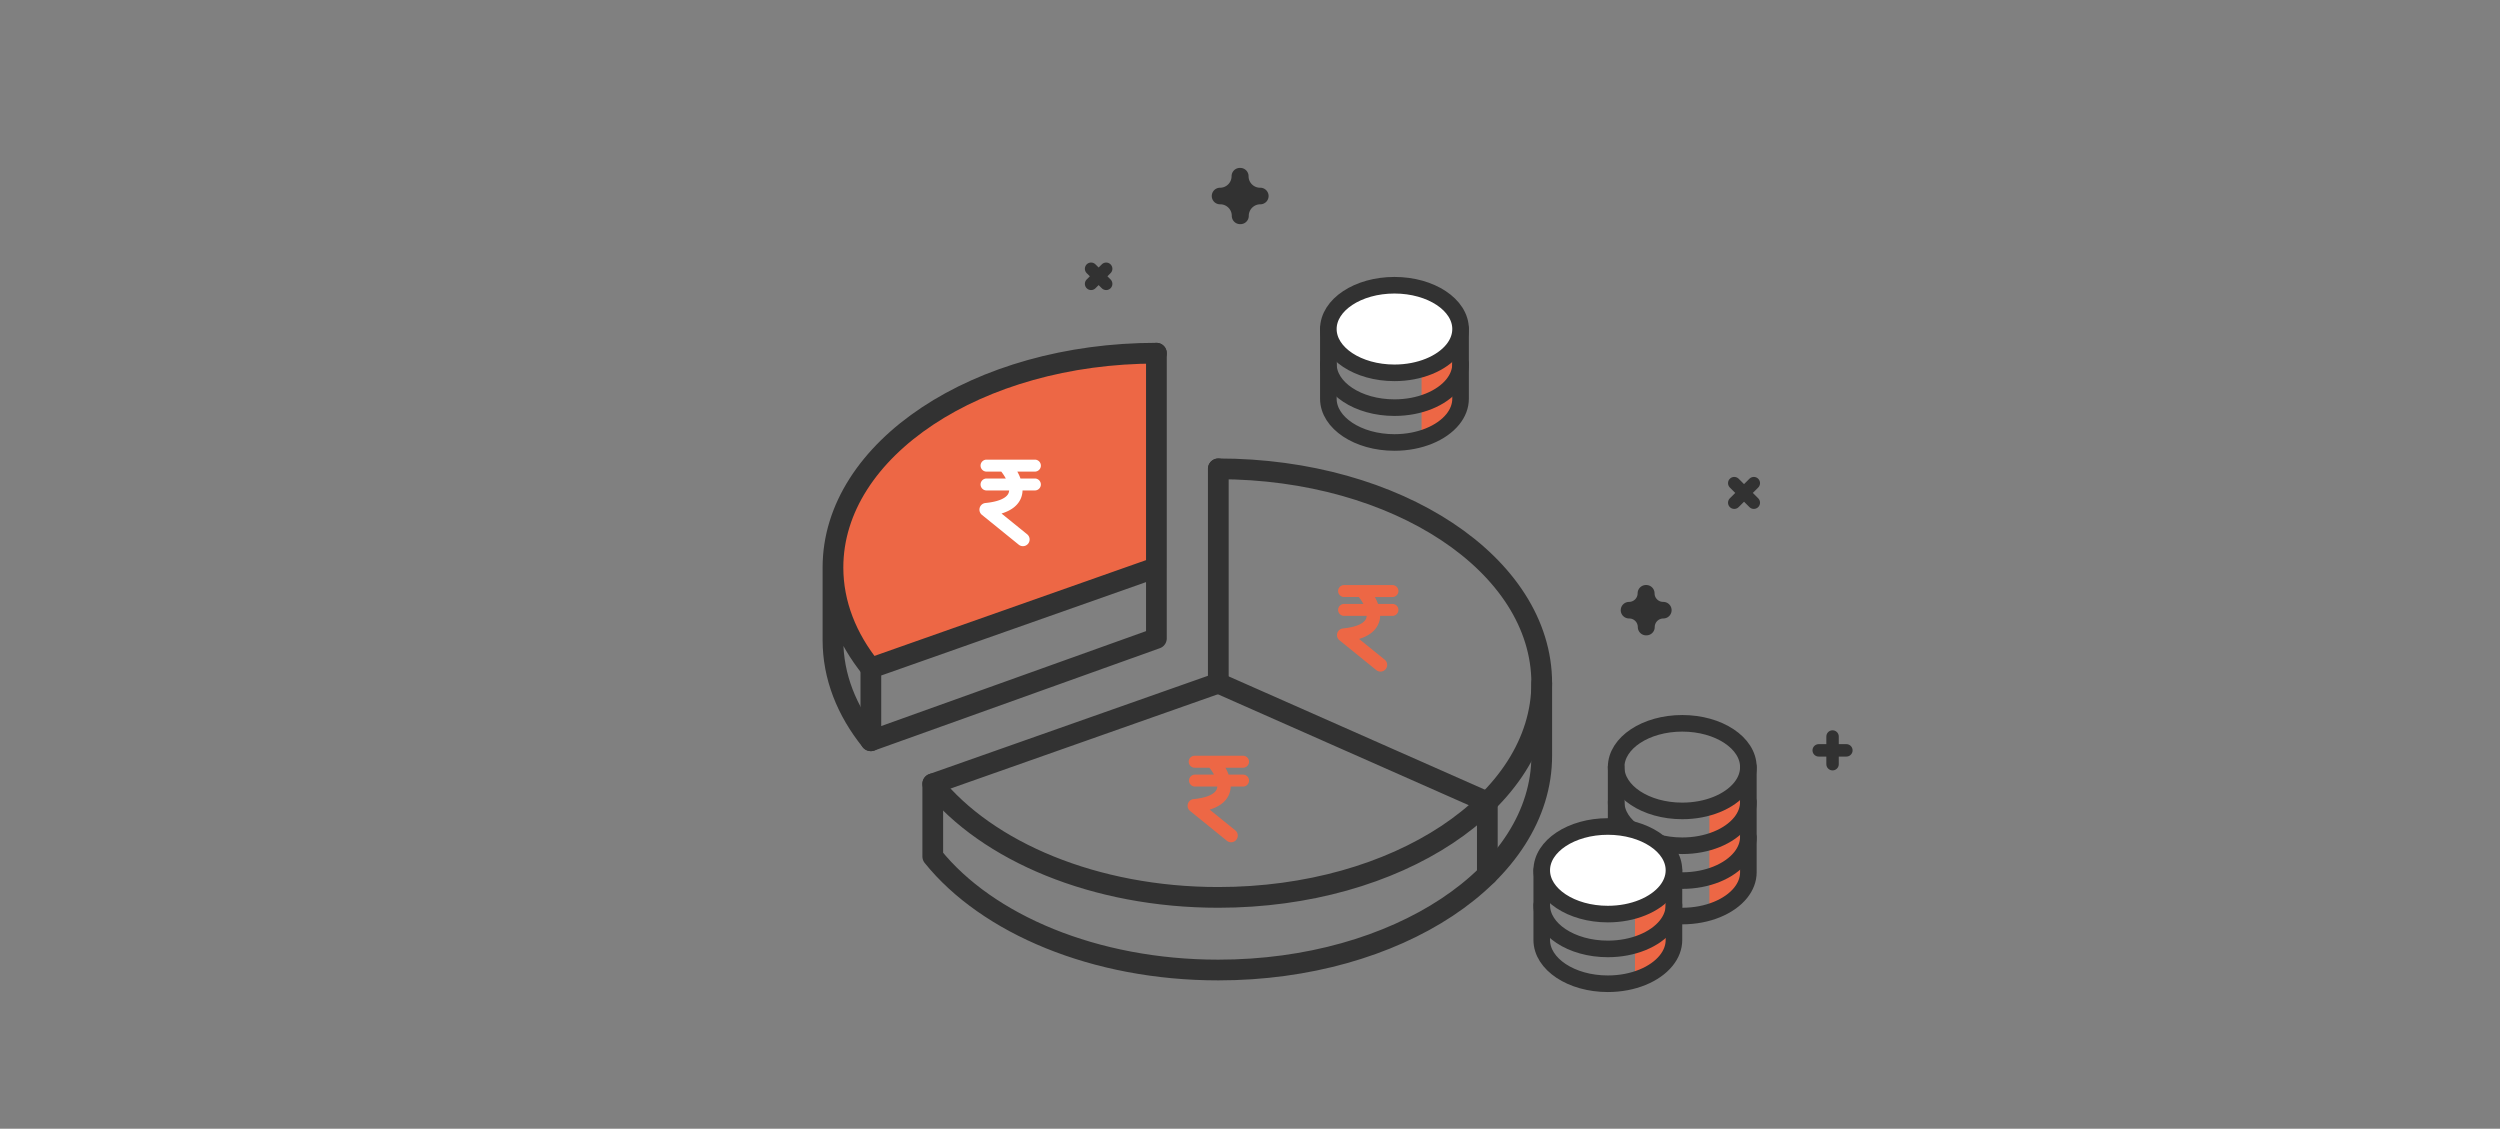 <svg xmlns="http://www.w3.org/2000/svg" width="268" height="121" viewBox="0 0 268 121">
    <rect x="0" y="0" width="268" height="121" fill="#808080" stroke="none"/>
    <g fill="none" fill-rule="evenodd">
        <path fill="#323232" d="M176.461 67.222c0-1-.81-1.81-1.81-1.81h-.02c1 0 1.811-.81 1.811-1.81h.038c0 1 .81 1.81 1.81 1.81h.018c-1 0-1.81.81-1.81 1.81h-.037z"/>
        <path stroke="#323232" stroke-linecap="round" stroke-linejoin="round" stroke-width="1.778" d="M176.461 67.222c0-1-.81-1.81-1.81-1.81h-.02c1 0 1.811-.81 1.811-1.81h.038c0 1 .81 1.81 1.81 1.81h.018c-1 0-1.81.81-1.81 1.81h-.037z"/>
        <path stroke="#323232" stroke-linecap="round" stroke-linejoin="round" stroke-width="1.333" d="M185.911 51.792l2.097 2.097M185.911 53.89l2.097-2.098M196.45 78.954v2.967M194.966 80.438h2.966"/>
        <path fill="#323232" d="M132.936 23.138c0-1.173-.95-2.125-2.125-2.125h-.021c1.172 0 2.124-.95 2.124-2.124h.044c0 1.174.951 2.124 2.124 2.124h.022a2.125 2.125 0 0 0-2.124 2.125h-.044z"/>
        <path stroke="#323232" stroke-linecap="round" stroke-linejoin="round" stroke-width="1.778" d="M132.936 23.138c0-1.173-.95-2.125-2.125-2.125h-.021c1.172 0 2.124-.95 2.124-2.124h.044c0 1.174.951 2.124 2.124 2.124h.022a2.125 2.125 0 0 0-2.124 2.125h-.044z"/>
        <path stroke="#323232" stroke-linecap="round" stroke-linejoin="round" stroke-width="1.333" d="M116.964 28.81l1.618 1.619M116.964 30.429l1.618-1.618"/>
        <path fill="#ED6745" d="M123.966 37.862c-19.15 0-34.672 10.284-34.672 22.97 0 3.902 1.469 7.577 4.06 10.795h.002l30.61-10.795v-22.97z"/>
        <path stroke="#323232" stroke-linecap="round" stroke-linejoin="round" stroke-width="2.222" d="M99.991 84.027c5.833 7.244 17.352 12.174 30.612 12.174 19.147 0 34.671-10.283 34.671-22.97 0-12.686-15.524-22.97-34.671-22.97"/>
        <path stroke="#323232" stroke-linecap="round" stroke-linejoin="round" stroke-width="2.222" d="M130.602 50.261v22.971l-30.61 10.794v7.784l-.001.002c5.833 7.244 17.353 12.174 30.611 12.174 19.149 0 34.672-10.285 34.672-22.97v-7.784M123.966 37.862c-19.15 0-34.672 10.284-34.672 22.97 0 3.902 1.469 7.577 4.06 10.795M89.294 68.616c0 3.903 1.469 7.577 4.06 10.796M89.294 60.832v7.785"/>
        <path stroke="#323232" stroke-linecap="round" stroke-linejoin="round" stroke-width="2.222" d="M123.966 60.832v7.607L93.356 79.41v-7.783l30.61-10.795v-22.97M130.602 73.232l28.84 12.752v7.784"/>
        <path fill="#ED6745" d="M149.912 63.36a.644.644 0 0 0-.641-.64h-5.184a.643.643 0 0 0-.641.64c0 .352.288.642.64.642h1.58c.123.15.315.42.487.739h-2.066a.643.643 0 0 0-.641.64c0 .354.288.642.64.642h2.426a.958.958 0 0 1-.063.28c-.223.55-1.103.928-2.477 1.065a.716.716 0 0 0-.38 1.27l3.944 3.196a.716.716 0 0 0 1.01-.106.719.719 0 0 0-.106-1.009l-2.746-2.224c1.076-.33 1.776-.885 2.087-1.658a1.98 1.98 0 0 0 .167-.814h1.323a.644.644 0 0 0 .641-.641.644.644 0 0 0-.641-.641h-1.546a4.735 4.735 0 0 0-.226-.521 4.515 4.515 0 0 0-.115-.218h1.887c.352 0 .641-.29.641-.642M133.896 81.656a.643.643 0 0 0-.642-.64h-5.184a.643.643 0 0 0-.64.64c0 .353.287.642.64.642h1.579c.123.15.315.42.488.74h-2.067a.642.642 0 0 0 0 1.282h2.426a.951.951 0 0 1-.063.28c-.222.55-1.103.928-2.478 1.064a.717.717 0 0 0-.38 1.27l3.946 3.196a.715.715 0 0 0 1.009-.106.719.719 0 0 0-.106-1.008l-2.747-2.224c1.077-.331 1.776-.886 2.088-1.658a2.43 2.43 0 0 0 .166-.814h1.323a.643.643 0 0 0 .642-.642.642.642 0 0 0-.642-.64h-1.546a4.675 4.675 0 0 0-.225-.522 4.976 4.976 0 0 0-.115-.218h1.886a.643.643 0 0 0 .642-.642"/>
        <path fill="#FFF" d="M111.582 49.915a.644.644 0 0 0-.641-.642h-5.184c-.353 0-.641.29-.641.642 0 .352.288.642.64.642h1.58c.122.15.315.419.486.739h-2.065a.643.643 0 0 0-.641.64c0 .353.288.641.64.641h2.426a.957.957 0 0 1-.063.281c-.223.55-1.103.927-2.477 1.064a.717.717 0 0 0-.38 1.271l3.944 3.196a.716.716 0 0 0 1.01-.106.719.719 0 0 0-.106-1.009l-2.746-2.224c1.076-.33 1.776-.886 2.087-1.658.102-.254.156-.528.167-.815h1.323a.643.643 0 0 0 .641-.64.644.644 0 0 0-.641-.641h-1.546a4.747 4.747 0 0 0-.34-.74h1.886c.353 0 .641-.289.641-.64"/>
        <path fill="#ED6745" d="M183.246 97.87c1.433-.428 2.612-1.162 3.349-2.076.529-.658.83-1.41.83-2.207V82.235c0 .799-.301 1.55-.83 2.207-.737.915-1.916 1.65-3.35 2.076V97.87z"/>
        <path stroke="#323232" stroke-linecap="round" stroke-linejoin="round" stroke-width="1.778" d="M187.425 82.235c0 .798-.3 1.55-.83 2.207-1.193 1.48-3.547 2.488-6.258 2.488-3.914 0-7.087-2.1-7.087-4.695 0-2.593 3.173-4.695 7.087-4.695 3.915 0 7.088 2.102 7.088 4.695z"/>
        <path stroke="#323232" stroke-linecap="round" stroke-linejoin="round" stroke-width="1.778" d="M187.425 85.97c0 .796-.3 1.548-.83 2.206-1.193 1.48-3.547 2.489-6.258 2.489-3.914 0-7.087-2.102-7.087-4.695"/>
        <path stroke="#323232" stroke-linecap="round" stroke-linejoin="round" stroke-width="1.778" d="M187.425 82.235v7.468c0 .798-.3 1.55-.83 2.207-1.193 1.48-3.547 2.489-6.258 2.489-3.914 0-7.087-2.103-7.087-4.696v-7.468"/>
        <path stroke="#323232" stroke-linecap="round" stroke-linejoin="round" stroke-width="1.778" d="M187.425 89.772v3.733c0 .798-.3 1.549-.83 2.207-1.193 1.481-3.547 2.488-6.258 2.488-3.914 0-7.087-2.102-7.087-4.695v-3.733"/>
        <path fill="#ED6745" d="M175.27 105.045c1.432-.427 2.612-1.161 3.348-2.076.53-.658.83-1.409.83-2.206v-7.469c0 .798-.3 1.55-.83 2.208-.736.914-1.916 1.648-3.348 2.076v-.001 7.468z"/>
        <path stroke="#323232" stroke-linecap="round" stroke-linejoin="round" stroke-width="1.778" d="M179.448 97.029c0 .797-.3 1.548-.83 2.206-1.191 1.48-3.547 2.489-6.257 2.489-3.914 0-7.087-2.102-7.087-4.695"/>
        <path stroke="#323232" stroke-linecap="round" stroke-linejoin="round" stroke-width="1.778" d="M179.448 93.294v7.468c0 .798-.3 1.55-.83 2.207-1.191 1.481-3.547 2.489-6.257 2.489-3.914 0-7.087-2.103-7.087-4.696v-7.468"/>
        <path fill="#FFF" d="M179.448 93.294c0 .798-.3 1.55-.83 2.208-1.191 1.48-3.547 2.488-6.257 2.488-3.914 0-7.087-2.102-7.087-4.696 0-2.592 3.173-4.695 7.087-4.695 3.915 0 7.087 2.103 7.087 4.695"/>
        <path stroke="#323232" stroke-linecap="round" stroke-linejoin="round" stroke-width="1.778" d="M179.448 93.294c0 .798-.3 1.55-.83 2.208-1.191 1.48-3.547 2.488-6.257 2.488-3.914 0-7.087-2.102-7.087-4.696 0-2.592 3.173-4.695 7.087-4.695 3.915 0 7.087 2.103 7.087 4.695z"/>
        <path fill="#ED6745" d="M152.394 47.022c1.433-.427 2.613-1.162 3.35-2.076.528-.657.829-1.41.829-2.207v-7.467c0 .798-.3 1.548-.83 2.207-.736.914-1.916 1.648-3.349 2.076v7.466z"/>
        <path stroke="#323232" stroke-linecap="round" stroke-linejoin="round" stroke-width="1.778" d="M156.573 39.005c0 .798-.3 1.549-.83 2.207-1.192 1.48-3.548 2.488-6.258 2.488-3.914 0-7.086-2.102-7.086-4.695"/>
        <path stroke="#323232" stroke-linecap="round" stroke-linejoin="round" stroke-width="1.778" d="M156.573 35.272v7.466c0 .799-.3 1.55-.83 2.208-1.192 1.48-3.548 2.488-6.258 2.488-3.914 0-7.086-2.102-7.086-4.696v-7.466"/>
        <path fill="#FFF" d="M156.573 35.272c0 .797-.3 1.548-.83 2.206-1.192 1.48-3.548 2.489-6.258 2.489-3.914 0-7.086-2.102-7.086-4.695 0-2.594 3.172-4.695 7.086-4.695 3.915 0 7.088 2.101 7.088 4.695"/>
        <path stroke="#323232" stroke-linecap="round" stroke-linejoin="round" stroke-width="1.778" d="M156.573 35.272c0 .797-.3 1.548-.83 2.206-1.192 1.48-3.548 2.489-6.258 2.489-3.914 0-7.086-2.102-7.086-4.695 0-2.594 3.172-4.695 7.086-4.695 3.915 0 7.088 2.101 7.088 4.695z"/>
    </g>
</svg>
